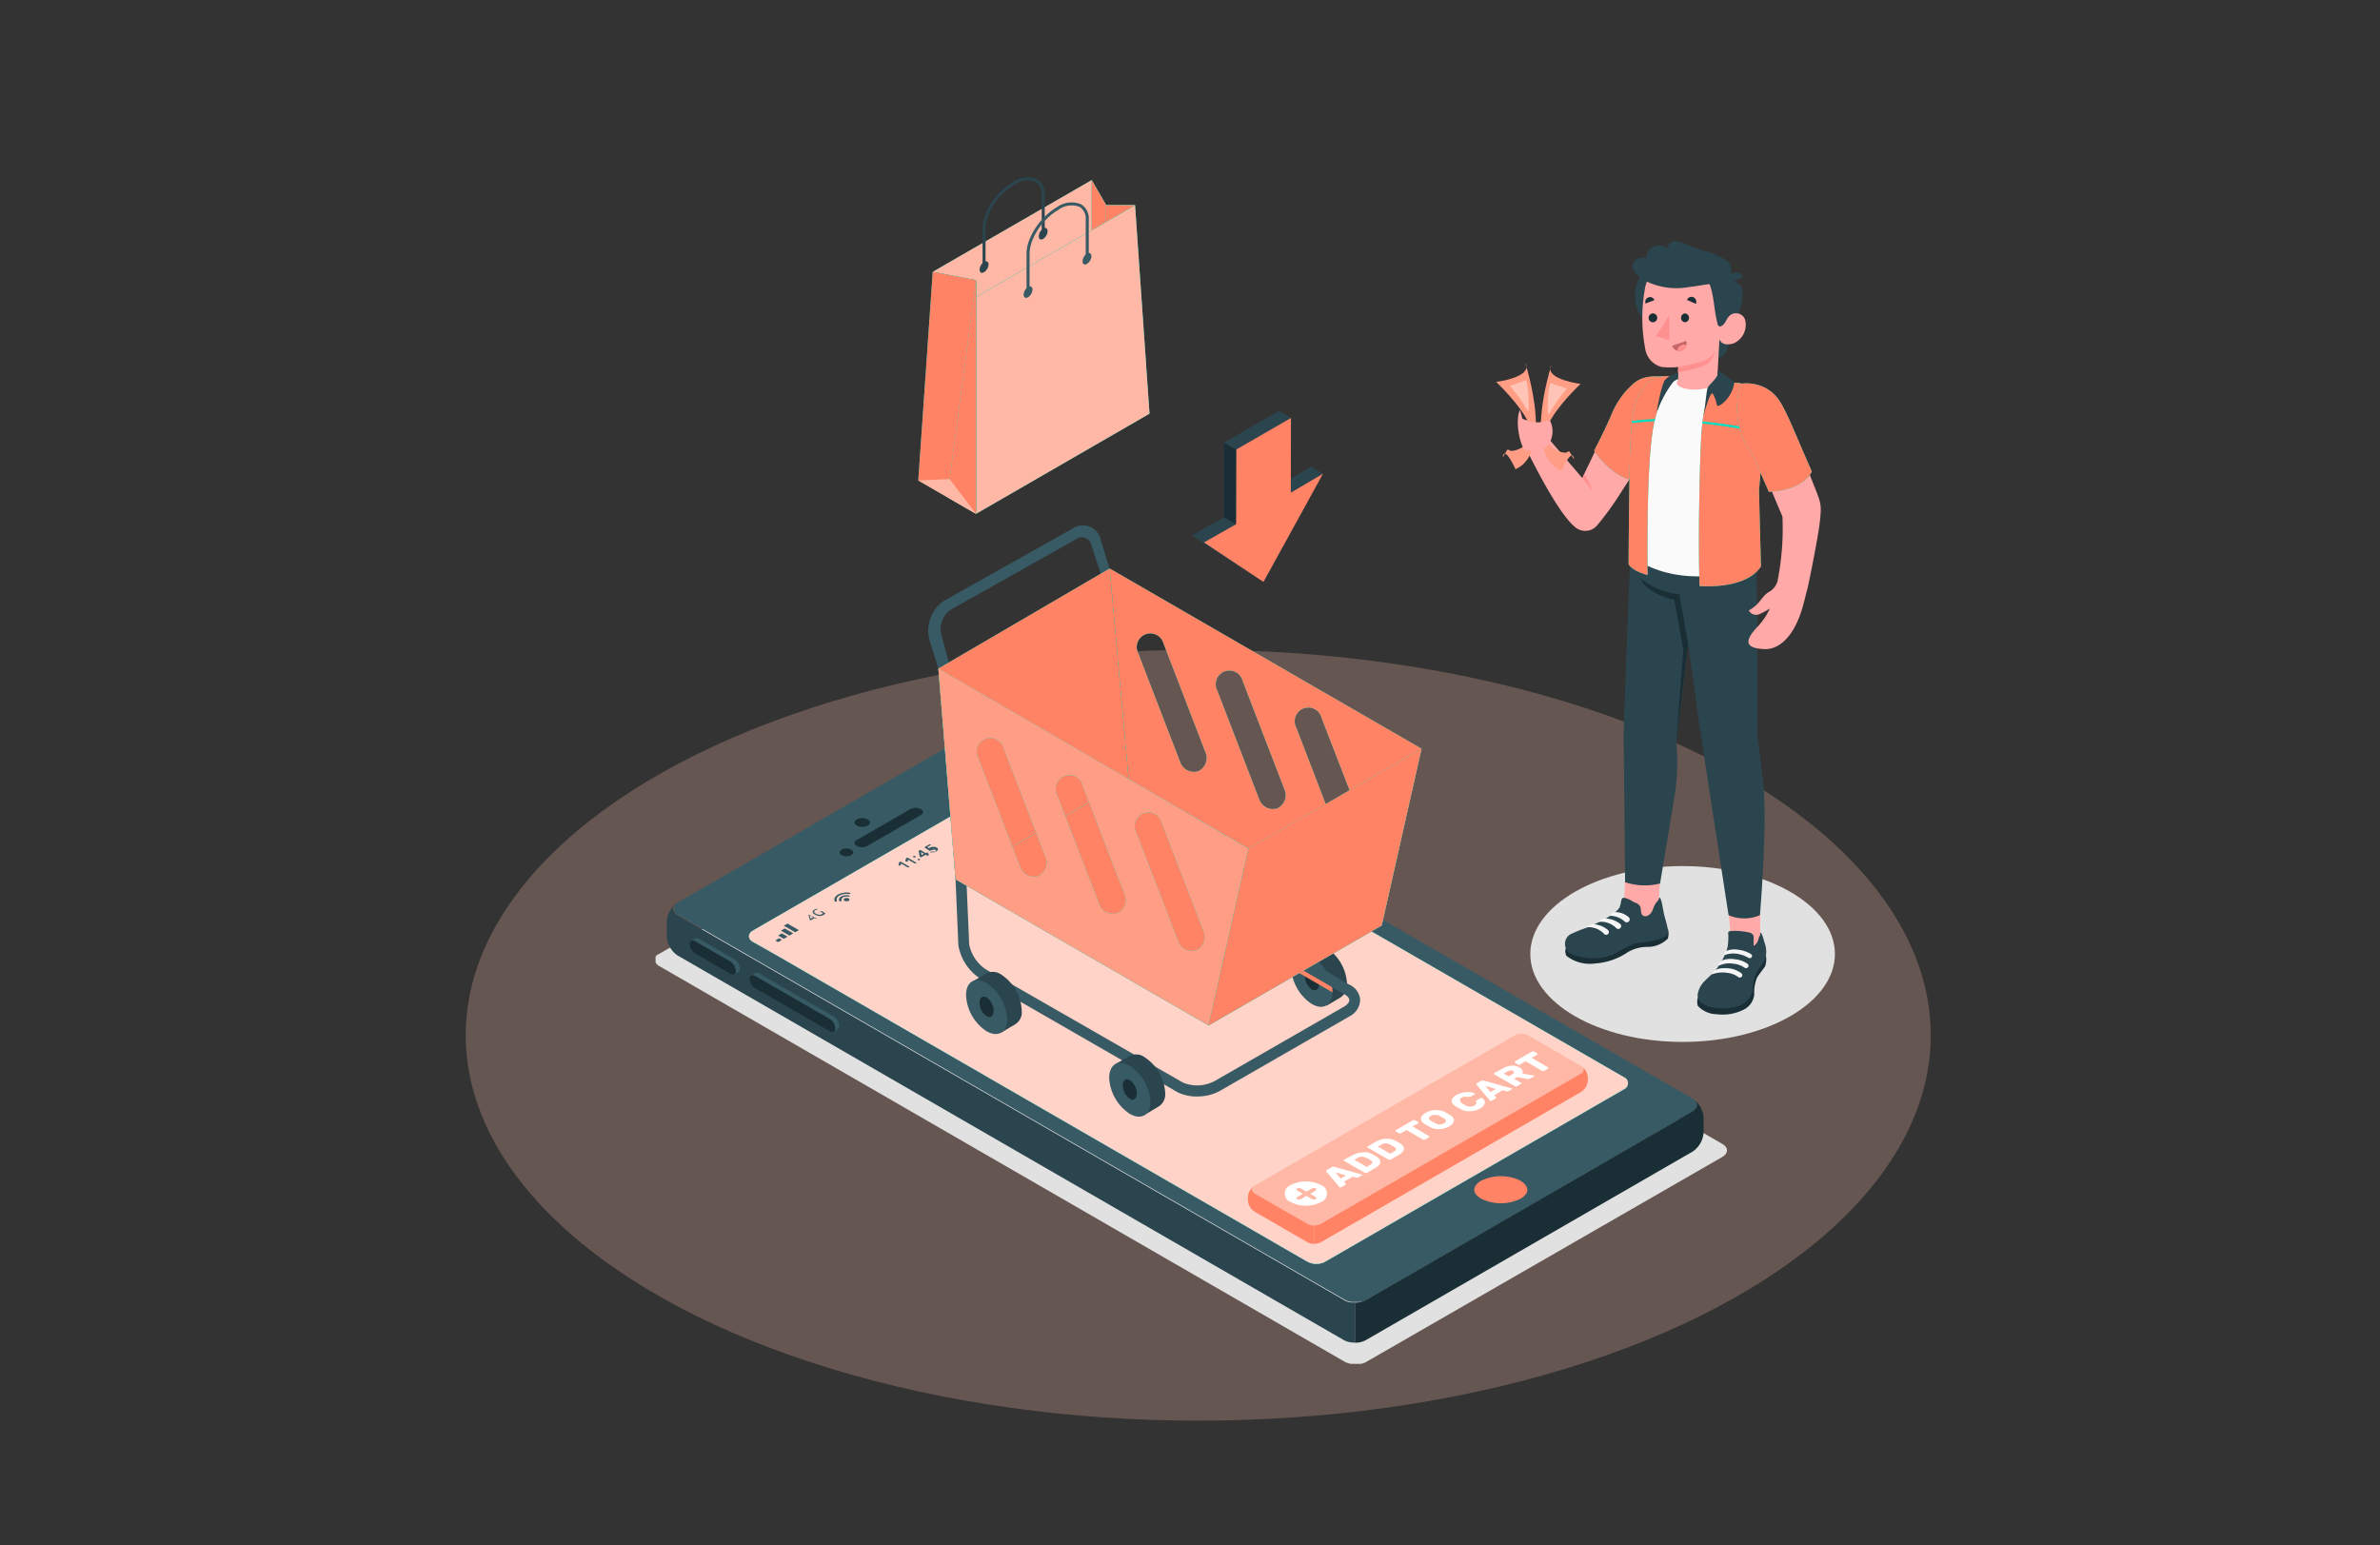 <svg id="Layer_1" data-name="Layer 1" xmlns="http://www.w3.org/2000/svg" viewBox="0 0 288 187"><rect x="0" y="0" width="288" height="187" fill="#333333" stroke="none"/><defs><style>.cls-1{fill:#ffc1b2;opacity:0.25;}.cls-2{fill:#e1e1e1;}.cls-3{fill:#375a64;}.cls-4{fill:#2b454e;}.cls-5{fill:#ff8364;}.cls-6{fill:#1a2e35;}.cls-7{fill:#00dfbf;}.cls-8{fill:#ffd3c8;}.cls-9{fill:#ffb8a6;}.cls-10,.cls-17{fill:#fff;}.cls-11{fill:#ff9d85;}.cls-12{fill:#ffaaa8;}.cls-13{fill:#ff9090;}.cls-14{fill:#f5f5f5;}.cls-15{fill:#fafafa;}.cls-16{fill:#c76668;}.cls-17{opacity:0.4;}</style></defs><title>1</title><ellipse id="Floor" class="cls-1" cx="145" cy="125.28" rx="88.64" ry="46.64"/><path id="Shadow" class="cls-2" d="M208.9,138.9l-.06-.1-.05-.06-.06-.07-.06-.06a2.49,2.49,0,0,0-.24-.17L125.56,90.6a3,3,0,0,0-2.68,0L79.77,115.43a.62.62,0,0,0-.16.1l-.06,0a1,1,0,0,0-.22.25.25.25,0,0,0,0,.07.42.42,0,0,0,0,.1.31.31,0,0,0,0,.08.68.68,0,0,0,0,.14s0,.06,0,.09l0,.11a.42.42,0,0,0,0,.1,1.19,1.19,0,0,0,.48.46l82.87,47.84a2.38,2.38,0,0,0,.79.27,4.93,4.93,0,0,0,.54,0,3.19,3.19,0,0,0,.54,0,.86.86,0,0,0,.17,0,2.56,2.56,0,0,0,.49-.16l.14-.08L208.43,140C208.93,139.69,209.09,139.27,208.9,138.9Z"/><ellipse id="Shadow-2" data-name="Shadow" class="cls-2" cx="203.61" cy="115.45" rx="18.43" ry="10.64"/><g id="Device"><g id="Mobile"><path class="cls-3" d="M205.3,133.42a.31.31,0,0,0-.05-.1l-.06-.06-.05-.07-.07-.06a1.13,1.13,0,0,0-.24-.17L124.22,86.41a3,3,0,0,0-2.67,0L82,109.23l-.16.1,0,0a1,1,0,0,0-.22.26s0,0,0,.06a.25.25,0,0,0,0,.11.19.19,0,0,0,0,.08.3.3,0,0,0,0,.13.28.28,0,0,0,0,.09.45.45,0,0,0,0,.11.42.42,0,0,0,0,.1,1.1,1.1,0,0,0,.47.46l80.62,46.55a2.38,2.38,0,0,0,.79.27,3.27,3.27,0,0,0,.54,0,3.19,3.19,0,0,0,.54,0l.17,0a2.58,2.58,0,0,0,.49-.17l.14-.07,39.52-22.82C205.34,134.2,205.5,133.79,205.3,133.42Zm-8.68-1.66-2.53,1.46-33.67,19.43-.27.14a2.35,2.35,0,0,1-1.73,0l-.28-.14L94.21,115.74,91.11,114a1.38,1.38,0,0,1-.29-.22c-.32-.35-.22-.8.29-1.1L127.3,91.74a2.32,2.32,0,0,1,1.4-.39,1.5,1.5,0,0,1,.35.09.76.76,0,0,1,.18.09l67.39,38.91A.76.76,0,0,1,196.62,131.76Z"/><path class="cls-4" d="M81.87,109.33a3,3,0,0,0-1.19,2.22v1.76A3,3,0,0,0,82,115.63l80.61,46.54a2.56,2.56,0,0,0,1,.3l.36,0h0v-4.86h0a3.27,3.27,0,0,1-.54,0,2.18,2.18,0,0,1-.79-.28L82,110.77C81.34,110.38,81.29,109.76,81.87,109.33Z"/><path class="cls-5" d="M184,142.89a5.4,5.4,0,0,0-4.77,0,1.91,1.91,0,0,0-.71.66c-.43.74.35,1.3.71,1.51a5.4,5.4,0,0,0,4.77,0,2,2,0,0,0,.72-.66C185.1,143.66,184.31,143.1,184,142.89Z"/><path class="cls-6" d="M105,99.91c.36-.2.36-.54,0-.75a1.44,1.44,0,0,0-1.31,0c-.36.21-.36.55,0,.75A1.44,1.44,0,0,0,105,99.91Z"/><path class="cls-6" d="M103,103.49c.32-.19.32-.49,0-.67a1.23,1.23,0,0,0-1.15,0c-.32.18-.32.48,0,.67A1.29,1.29,0,0,0,103,103.49Z"/><path class="cls-6" d="M104.93,102.38l6.49-3.74c.35-.21.37-.53,0-.73a1.38,1.38,0,0,0-1.25,0l-6.49,3.74c-.36.21-.37.53,0,.72A1.35,1.35,0,0,0,104.93,102.38Z"/><path class="cls-6" d="M205,133.07c.55.44.49,1-.18,1.43l-39.52,22.82a2.65,2.65,0,0,1-1.34.31v4.86a2.7,2.7,0,0,0,1.33-.32l39.53-22.81a3,3,0,0,0,1.33-2.32v-1.77A3,3,0,0,0,205,133.07Z"/><path class="cls-3" d="M100.87,123a1.46,1.46,0,0,1,.7,1.15.45.45,0,0,1-.19.4l-.49.28a.5.5,0,0,1-.5-.06l-9-5.18a1.48,1.48,0,0,1-.7-1.15.42.42,0,0,1,.18-.39l.5-.3a.52.52,0,0,1,.5.06Z"/><path class="cls-6" d="M100.39,123.3l-9-5.19c-.39-.22-.7-.06-.7.35a1.48,1.48,0,0,0,.7,1.15l9,5.18c.38.23.69.07.69-.34A1.48,1.48,0,0,0,100.39,123.3Z"/><path class="cls-3" d="M88.84,116.07a1.48,1.48,0,0,1,.7,1.15.43.43,0,0,1-.19.4l-.49.29a.52.52,0,0,1-.5-.06l-4.23-2.45a1.45,1.45,0,0,1-.69-1.14.45.45,0,0,1,.17-.4l.5-.29a.5.5,0,0,1,.5.06Z"/><path class="cls-6" d="M88.36,116.35l-4.23-2.44c-.39-.22-.69-.07-.69.35a1.45,1.45,0,0,0,.69,1.14l4.23,2.45c.38.22.69.06.69-.35A1.49,1.49,0,0,0,88.36,116.35Z"/></g><g id="Window"><path class="cls-7" d="M196.62,131.74l-2.53,1.46-33.67,19.43-.27.14a2.35,2.35,0,0,1-1.73,0l-.28-.14L94.21,115.72l-3.1-1.78a1.4,1.4,0,0,1-.29-.23c-.32-.35-.22-.8.29-1.1L127.3,91.72a2.32,2.32,0,0,1,1.4-.39,1.33,1.33,0,0,1,.53.18l67.39,38.91A.76.76,0,0,1,196.62,131.74Z"/><path class="cls-8" d="M196.62,131.74l-2.53,1.46-33.67,19.43-.27.14a2.35,2.35,0,0,1-1.73,0l-.28-.14L94.21,115.72l-3.1-1.78a1.4,1.4,0,0,1-.29-.23c-.32-.35-.22-.8.29-1.1L127.3,91.72a2.32,2.32,0,0,1,1.4-.39,1.33,1.33,0,0,1,.53.18l67.39,38.91A.76.76,0,0,1,196.62,131.74Z"/><path class="cls-3" d="M98.75,111.2l0,0-.17-.1-.43.25a.11.11,0,0,1-.08,0l-.06,0,0,0s0,0,0,0l-.18-.63v0s0,0,0,0l.06,0h.05a.07.07,0,0,1,.06,0l.62.35.09,0s0,0,0,0h.06l0,0s0,0,0,0,0,0,0,0l-.09,0,.18.1s0,0,0,0,0,0,0,0l-.07,0ZM98.4,111l-.44-.26.13.44Z"/><path class="cls-3" d="M99.16,110.85a1.26,1.26,0,0,1-.54-.17c-.18-.1-.27-.2-.28-.31s.06-.2.21-.29l.19-.08a.71.71,0,0,1,.2,0h0a0,0,0,0,1,0,0l0,.06v0h0a.71.71,0,0,0-.28.09c-.1.06-.15.12-.14.2s.08.14.22.22a.94.94,0,0,0,.39.13.54.54,0,0,0,.33-.08l.1-.06a.23.23,0,0,0,0-.07l-.28-.17-.18.11h0l-.06,0,0,0s0,0,0,0l0,0,.28-.16.06,0,.07,0,.41.24,0,0v0c0,.08-.1.16-.25.24A1,1,0,0,1,99.16,110.85Z"/><path class="cls-3" d="M102.7,108.73c.13.07.13.2,0,.28a.55.55,0,0,1-.5,0c-.14-.08-.14-.21,0-.28A.55.55,0,0,1,102.7,108.73Z"/><path class="cls-3" d="M101.79,108.49c-.25.15-.32.35-.23.53a.16.16,0,0,0,.15.06h0c.09,0,.14,0,.12-.1s0-.28.16-.38a1,1,0,0,1,.65-.09c.08,0,.16,0,.17-.07h0s0-.07-.09-.08A1.45,1.45,0,0,0,101.79,108.49Z"/><path class="cls-3" d="M101.4,108.26c-.38.22-.51.52-.4.79,0,0,.08.07.15.07h0c.08,0,.13-.05.12-.1-.09-.22,0-.47.32-.65a1.89,1.89,0,0,1,1.12-.18c.08,0,.16,0,.17-.07h0s0-.08-.11-.09A2.31,2.31,0,0,0,101.4,108.26Z"/><path class="cls-3" d="M108.72,104.72h0l0,0,.08-.37v0l0,0,.13-.07H109l1.07.61a0,0,0,0,1,0,0s0,0,0,0l-.14.08h-.09l-.81-.47-.05.24a0,0,0,0,1,0,0h-.22Z"/><path class="cls-3" d="M109.55,104.24h0l0,0,.08-.37a0,0,0,0,1,0,0l0,0,.13-.07h.09l1.06.61,0,0s0,0,0,0l-.14.08h-.08l-.82-.47,0,.24a0,0,0,0,1,0,0h-.22Z"/><path class="cls-3" d="M110.59,103.58h.09l.16.1s0,0,0,0l0,0-.15.09h-.09l-.16-.1,0,0s0,0,0,0Zm.58.34,0,0,.05,0,.16.09s0,0,0,0,0,0,0,0l-.15.09h-.09l-.16-.1s0,0,0,0,0,0,0,0Z"/><path class="cls-3" d="M112.3,103.55h-.09l-.2-.11-.51.29h-.09l-.12-.07,0,0s0,0,0,0l-.12-.65a.06.06,0,0,1,0-.07l.13-.07h.09l.65.38.15-.08h.08l.12.07a0,0,0,0,1,0,0l0,0-.14.08.2.12a0,0,0,0,1,0,0l0,0Zm-.5-.23-.35-.2.07.36Z"/><path class="cls-3" d="M111.85,102.53l0,0s0,0,0,0l.62-.35h.09l.11.06s0,0,0,0,0,0,0,0l-.46.27.19.13.07-.06.07,0a.66.66,0,0,1,.19-.09.76.76,0,0,1,.21,0,.74.74,0,0,1,.21,0,.7.7,0,0,1,.2.08.35.35,0,0,1,.14.12.19.19,0,0,1,0,.12.19.19,0,0,1-.07.12.58.58,0,0,1-.15.11.72.72,0,0,1-.22.1l-.2,0a.58.58,0,0,1-.19,0l-.15,0s0,0,0,0,0,0,0,0l.13-.08h.09l.09,0H113l.08,0,.08,0a.21.21,0,0,0,.1-.12.12.12,0,0,0-.08-.11.27.27,0,0,0-.18,0,.5.5,0,0,0-.21.05l-.07,0,0,0s0,0,0,0l0,0-.15.08h-.09Z"/><polygon class="cls-3" points="94.16 114.01 93.82 113.81 94.28 113.54 94.62 113.74 94.16 114.01"/><polygon class="cls-3" points="94.84 113.61 94.16 113.22 94.62 112.95 95.3 113.35 94.84 113.61"/><polygon class="cls-3" points="95.53 113.22 94.5 112.62 94.96 112.36 95.99 112.95 95.53 113.22"/><polygon class="cls-3" points="96.22 112.82 94.85 112.03 95.3 111.77 96.67 112.56 96.22 112.82"/><path class="cls-3" d="M127.17,93.66a.53.53,0,0,0-.27,0l-1.71,1c-.11.06-.08.18.07.26l.62.36a.7.7,0,0,0,.3.09h.14a.4.4,0,0,0,.13,0l1.71-1c.11-.07.08-.18-.07-.27l-.62-.36A.7.7,0,0,0,127.17,93.66Zm-1,1.68a.35.35,0,0,1-.13,0l-.62-.35c-.11-.07-.14-.16,0-.21l1.7-1,.07,0h0a.28.28,0,0,1,.12,0l.63.36c.11.06.13.15,0,.2l-1.71,1A.2.2,0,0,1,126.17,95.34Z"/><path class="cls-3" d="M125.8,94.61l.73.42-.26.16a.18.18,0,0,1-.1,0l-.54-.32c-.08,0-.1-.12,0-.15Z"/><polygon class="cls-3" points="125.92 94.54 126.24 94.35 126.98 94.78 126.66 94.96 125.92 94.54"/><polygon class="cls-3" points="126.37 94.28 126.69 94.1 127.43 94.52 127.11 94.71 126.37 94.28"/><path class="cls-3" d="M127.18,93.87l.53.31c.1,0,.08.13,0,.21l-.11.06-.74-.42.26-.15A.14.14,0,0,1,127.18,93.87Z"/><path class="cls-3" d="M127.54,93.72s.19,0,.31.08l.12.07c.13.07.2.16.15.18l-.08.06-.59-.34Z"/><polygon class="cls-3" points="122.82 96.54 124.14 95.39 124.84 96.38 123.93 96.13 122.82 96.54"/></g><g id="Button"><path class="cls-9" d="M151,144.9v.32a1.78,1.78,0,0,0,.82,1.41l6.38,3.69a1.8,1.8,0,0,0,1.63,0l31.47-18.18a1.82,1.82,0,0,0,.82-1.42v-.32a1.8,1.8,0,0,0-.82-1.41l-6.38-3.69a1.8,1.8,0,0,0-1.63,0l-31.47,18.18A1.8,1.8,0,0,0,151,144.9Z"/><path class="cls-5" d="M191.42,129.06c.34.26.3.63-.11.87l-31.47,18.18a1.8,1.8,0,0,1-.81.2v2.2a1.68,1.68,0,0,0,.82-.19l31.47-18.18a1.82,1.82,0,0,0,.82-1.42v-.32A1.85,1.85,0,0,0,191.42,129.06Z"/><path class="cls-5" d="M151.7,143.57a1.82,1.82,0,0,0-.69,1.32v.33a1.8,1.8,0,0,0,.82,1.41l6.38,3.69a1.67,1.67,0,0,0,.81.19v-2.2a1.77,1.77,0,0,1-.82-.2l-6.39-3.68C151.42,144.19,151.38,143.83,151.7,143.57Z"/><path class="cls-10" d="M161.15,141.25a.33.33,0,0,1,.16-.05l.15,0,3.35.94.07,0a.05.05,0,0,1,0,.05s0,0,0,0l-.5.28a.3.3,0,0,1-.14.05h-.11l-.44-.13-1.05.61.22.25a.07.07,0,0,1,0,.06s0,.06-.08.09l-.49.28a.21.21,0,0,1-.18,0l0,0-1.63-1.93a.14.14,0,0,1,0-.09s0-.06.08-.09Zm1.09,1.37.64-.37-1.27-.37Z"/><path class="cls-10" d="M163.68,139.79a2.72,2.72,0,0,1,.58-.24,2.15,2.15,0,0,1,.61-.09,2.47,2.47,0,0,1,.61,0,2,2,0,0,1,.55.2l.15.08.13.08.14.07.14.09a1.05,1.05,0,0,1,.34.32.54.54,0,0,1,.1.34.59.59,0,0,1-.16.35,1.29,1.29,0,0,1-.41.33l-1.06.62a.22.22,0,0,1-.22,0l-2.55-1.47a.07.07,0,0,1,0-.06.08.08,0,0,1,0-.07Zm1.6.33a1,1,0,0,0-1,0l-.4.23,1.5.87.42-.25c.33-.19.35-.38.06-.56l-.15-.09-.14-.08-.14-.09Z"/><path class="cls-10" d="M166.53,138.14a3,3,0,0,1,.58-.24,2.65,2.65,0,0,1,.62-.09,2.39,2.39,0,0,1,.6.05,2,2,0,0,1,.55.2l.16.08.13.08.13.07.14.09a1.23,1.23,0,0,1,.35.32.55.55,0,0,1,.09.34.64.64,0,0,1-.15.35,1.45,1.45,0,0,1-.41.34l-1.07.61a.18.18,0,0,1-.11,0,.17.17,0,0,1-.1,0l-2.55-1.47s-.05,0-.05-.06a.06.06,0,0,1,.05-.06Zm1.61.33a1,1,0,0,0-1,.05l-.4.23,1.5.87.42-.25c.34-.19.36-.38.07-.56l-.15-.09-.15-.08-.14-.08Z"/><path class="cls-10" d="M171,135.56a.17.17,0,0,1,.1,0,.18.18,0,0,1,.11,0l.42.24a.07.07,0,0,1,0,.06.05.05,0,0,1,0,.06l-.7.4,2,1.17a.08.08,0,0,1,0,.07.07.07,0,0,1,0,.06l-.52.3-.1,0-.11,0-2-1.17-.69.4-.11,0-.1,0-.42-.24s0,0,0-.07,0,0,0-.06Z"/><path class="cls-10" d="M172.36,136a1.16,1.16,0,0,1-.32-.3.61.61,0,0,1-.1-.34.7.7,0,0,1,.15-.35,1.57,1.57,0,0,1,.43-.34,2.55,2.55,0,0,1,.6-.25,3.33,3.33,0,0,1,.61-.09,2.72,2.72,0,0,1,.58.06,2.13,2.13,0,0,1,.52.18l.36.2.34.21a1,1,0,0,1,.32.3.51.51,0,0,1,.1.33.64.64,0,0,1-.15.35,1.59,1.59,0,0,1-.43.35,3.06,3.06,0,0,1-.6.25,2.62,2.62,0,0,1-.61.08,2.24,2.24,0,0,1-.58-.05,2.66,2.66,0,0,1-.52-.19l-.35-.19Zm2.42-.61-.15-.1-.17-.1-.18-.1-.16-.08a.7.7,0,0,0-.23-.08,1,1,0,0,0-.24,0l-.25,0a.82.82,0,0,0-.24.1.47.47,0,0,0-.18.15.2.2,0,0,0-.06.14.27.27,0,0,0,.05.14.92.92,0,0,0,.14.13l.14.09.18.1.18.1.17.09a1,1,0,0,0,.46.11,1,1,0,0,0,.5-.14c.16-.09.24-.19.23-.28A.37.37,0,0,0,174.78,135.36Z"/><path class="cls-10" d="M176.78,133.44l.14.08.18.11.19.11.15.08.21.08.24,0a.72.72,0,0,0,.25,0,1.12,1.12,0,0,0,.26-.11.63.63,0,0,0,.19-.15.19.19,0,0,0,.06-.12.14.14,0,0,0,0-.11l-.06-.09s0-.05,0-.07a.1.1,0,0,1,.06-.07l.52-.3.09,0,.08,0a.68.68,0,0,1,.28.28.45.45,0,0,1,.05.32.74.74,0,0,1-.18.35,1.58,1.58,0,0,1-.41.32,2.55,2.55,0,0,1-.59.25,2.62,2.62,0,0,1-.61.08,2.32,2.32,0,0,1-.59-.05,2.82,2.82,0,0,1-.51-.19l-.35-.19-.35-.21a1.31,1.31,0,0,1-.32-.29.63.63,0,0,1-.1-.34.7.7,0,0,1,.15-.36,1.57,1.57,0,0,1,.43-.34,2.13,2.13,0,0,1,.56-.23,2.53,2.53,0,0,1,.6-.11,2.6,2.6,0,0,1,.56,0,1.29,1.29,0,0,1,.48.16.05.05,0,0,1,0,.1l-.51.3a.24.24,0,0,1-.12,0l-.13,0-.15,0a.59.59,0,0,0-.19,0,1,1,0,0,0-.22,0,.77.77,0,0,0-.25.11.63.63,0,0,0-.19.15.27.27,0,0,0,0,.14.42.42,0,0,0,.06.14Z"/><path class="cls-10" d="M179.28,130.78a.32.32,0,0,1,.16,0h.15l3.35.94.07,0a.05.05,0,0,1,0,.05s0,0,0,0l-.49.29a.34.34,0,0,1-.15,0h-.11l-.44-.13-1,.61.22.25a.07.07,0,0,1,0,.06s0,.06-.07.09l-.5.29-.09,0-.09,0,0-.05-1.63-1.93,0-.08s0-.07.08-.1Zm1.09,1.37.64-.37-1.27-.36Z"/><path class="cls-10" d="M181.83,129.31a3.41,3.41,0,0,1,.52-.24,2.55,2.55,0,0,1,.52-.11,1.72,1.72,0,0,1,1,.23.79.79,0,0,1,.37.35.38.38,0,0,1-.05.37l1.43.26.06,0s0,0,0,.05a.05.05,0,0,1,0,0l-.54.31a.3.3,0,0,1-.15.05h-.12l-1.29-.24-.36.21.84.49s.05,0,.05.06a.06.06,0,0,1-.05.06l-.51.3a.22.22,0,0,1-.22,0l-2.55-1.47a.07.07,0,0,1,0-.06.05.05,0,0,1,0-.06Zm.75.95L183,130a.45.45,0,0,0,.21-.2c0-.06,0-.13-.12-.19a.51.51,0,0,0-.34-.07,1.16,1.16,0,0,0-.34.12l-.44.26Z"/><path class="cls-10" d="M185.41,127.24l.1,0,.11,0,.42.25a.05.05,0,0,1,0,.06.07.07,0,0,1,0,.06l-.7.4,2,1.17a.07.07,0,0,1,0,.06.05.05,0,0,1,0,.06l-.52.3a.17.17,0,0,1-.1,0,.18.18,0,0,1-.11,0l-2-1.17-.69.4a.22.22,0,0,1-.22,0l-.41-.24a.06.06,0,0,1,0-.06s0,0,0-.06Z"/><path class="cls-10" d="M156.21,143.4a1.1,1.1,0,0,0,0,2.08,4,4,0,0,0,3.62,0,1.1,1.1,0,0,0,0-2.08A4,4,0,0,0,156.21,143.4Zm3,.68-.67.39.67.39a.13.13,0,0,1,0,.25.49.49,0,0,1-.44,0l-.67-.39-.67.39a.51.51,0,0,1-.45,0,.13.13,0,0,1,0-.25l.67-.39-.67-.39a.14.14,0,0,1,0-.26.51.51,0,0,1,.45,0l.67.39.67-.39a.49.49,0,0,1,.44,0A.14.14,0,0,1,159.18,144.08Z"/></g></g><g id="Cart"><path class="cls-4" d="M163,119.06a5.53,5.53,0,0,0-2.48-4.35,1.68,1.68,0,0,0-1.83-.14h0l-1.7,1,3.55,6.13,1.68-1h0A1.75,1.75,0,0,0,163,119.06Z"/><path class="cls-3" d="M158.77,115.71a5.5,5.5,0,0,1,2.47,4.35c0,1.6-1.13,2.24-2.51,1.43a5.54,5.54,0,0,1-2.48-4.35C156.26,115.54,157.39,114.9,158.77,115.71Z"/><path class="cls-6" d="M157.91,118.1c0-.62.38-.9.85-.63a2.05,2.05,0,0,1,.84,1.62c0,.63-.39.91-.86.64A2,2,0,0,1,157.91,118.1Z"/><path class="cls-5" d="M161.24,120.06a4.5,4.5,0,0,0-.34-1.68l-4.3-2.49a2.16,2.16,0,0,0-.35,1.25s0,0,0,.06l5,2.89Z"/><path class="cls-3" d="M145.19,132.68a5.33,5.33,0,0,1-2.65-.48l-23.46-13.51a5.94,5.94,0,0,1-3.11-4.32l-.72-16.72,1.31-.07.72,16.71a4.68,4.68,0,0,0,2.38,3.23L143.13,131a4.49,4.49,0,0,0,3.93-.22l15.65-9c.37-.24.59-.54.57-.78s-.24-.5-.64-.7l-25.12-14.58a6,6,0,0,1-3.1-4.33l-.35-9.26,1.31-.08.35,9.27a4.71,4.71,0,0,0,2.38,3.23l25.12,14.58a2.21,2.21,0,0,1,1.36,1.79,2.27,2.27,0,0,1-1.16,2l-15.65,9A5.44,5.44,0,0,1,145.19,132.68Z"/><path class="cls-4" d="M141,132.3a5.53,5.53,0,0,0-2.48-4.35,1.68,1.68,0,0,0-1.83-.14h0l-1.7.95,3.56,6.13,1.68-1h0A1.73,1.73,0,0,0,141,132.3Z"/><path class="cls-3" d="M136.73,129a5.51,5.51,0,0,1,2.48,4.35c0,1.6-1.14,2.24-2.52,1.43a5.56,5.56,0,0,1-2.47-4.35C134.23,128.78,135.35,128.14,136.73,129Z"/><path class="cls-6" d="M135.87,131.34c0-.62.38-.9.85-.63a2,2,0,0,1,.84,1.62c0,.63-.39.91-.85.64A2,2,0,0,1,135.87,131.34Z"/><path class="cls-4" d="M123.64,122.31a5.51,5.51,0,0,0-2.47-4.36,1.72,1.72,0,0,0-1.83-.14h0l-1.7,1,3.55,6.13,1.68-1h0A1.72,1.72,0,0,0,123.64,122.31Z"/><path class="cls-3" d="M119.41,119a5.54,5.54,0,0,1,2.47,4.36c0,1.59-1.14,2.23-2.52,1.42a5.52,5.52,0,0,1-2.46-4.36C116.91,118.78,118,118.14,119.41,119Z"/><path class="cls-6" d="M118.54,121.34c0-.62.39-.9.86-.63a2,2,0,0,1,.83,1.63c0,.62-.39.91-.85.63A2,2,0,0,1,118.54,121.34Z"/><path class="cls-3" d="M112.46,77.4a4.38,4.38,0,0,1,1.68-4.64L129.73,64a2.21,2.21,0,0,1,3.47,1.34l1.08,3.51-1.07.62-1.16-3.55a1.17,1.17,0,0,0-1.86-.65L115,73.81a2.85,2.85,0,0,0-1.09,3l.91,3.37-1.27.74Z"/><polygon class="cls-7" points="136.58 94.31 115.63 106.41 146.25 124.09 167.2 111.99 136.58 94.31"/><polygon class="cls-5" points="136.58 94.31 115.63 106.41 146.25 124.09 167.2 111.99 136.58 94.31"/><polygon class="cls-7" points="113.55 80.91 134.28 68.8 136.58 94.31 115.63 106.41 113.55 80.91"/><polygon class="cls-5" points="113.55 80.91 134.28 68.8 136.58 94.31 115.63 106.41 113.55 80.91"/><path class="cls-7" d="M134.28,68.8l2.3,25.51L167.2,112,172,90.59ZM145,93.33a1.77,1.77,0,0,1-2.2-1.14l-5.06-13.13a1.65,1.65,0,1,1,3.06-1.18L145.85,91A1.76,1.76,0,0,1,145,93.33Zm9.56,4.5a1.77,1.77,0,0,1-2.2-1.14l-5.06-13.13a1.65,1.65,0,1,1,3.06-1.18l5.06,13.13A1.76,1.76,0,0,1,154.55,97.83Zm9.56,4.49a1.75,1.75,0,0,1-2.2-1.13l-5.06-13.14a1.65,1.65,0,1,1,3.06-1.17L165,100A1.75,1.75,0,0,1,164.11,102.32Z"/><path class="cls-5" d="M134.28,68.8l2.3,25.51L167.2,112,172,90.59ZM145,93.33a1.77,1.77,0,0,1-2.2-1.14l-5.06-13.13a1.65,1.65,0,1,1,3.06-1.18L145.85,91A1.76,1.76,0,0,1,145,93.33Zm9.56,4.5a1.77,1.77,0,0,1-2.2-1.14l-5.06-13.13a1.65,1.65,0,1,1,3.06-1.18l5.06,13.13A1.76,1.76,0,0,1,154.55,97.83Zm9.56,4.49a1.75,1.75,0,0,1-2.2-1.13l-5.06-13.14a1.65,1.65,0,1,1,3.06-1.17L165,100A1.75,1.75,0,0,1,164.11,102.32Z"/><path class="cls-7" d="M113.55,80.91l2.08,25.5,30.62,17.68,4.83-21.4ZM125.63,106a1.74,1.74,0,0,1-2.19-1.14l-5.06-13.13a1.65,1.65,0,1,1,3.06-1.18l5.06,13.13A1.76,1.76,0,0,1,125.63,106Zm9.56,4.5a1.76,1.76,0,0,1-2.19-1.14l-5.06-13.13A1.65,1.65,0,1,1,131,95.06l5.06,13.13A1.76,1.76,0,0,1,135.19,110.51Zm9.56,4.5a1.76,1.76,0,0,1-2.19-1.14l-5.06-13.13a1.65,1.65,0,1,1,3.06-1.18l5.06,13.13A1.76,1.76,0,0,1,144.75,115Z"/><path class="cls-11" d="M113.55,80.91l2.08,25.5,30.62,17.68,4.83-21.4ZM125.63,106a1.74,1.74,0,0,1-2.19-1.14l-5.06-13.13a1.65,1.65,0,1,1,3.06-1.18l5.06,13.13A1.76,1.76,0,0,1,125.63,106Zm9.56,4.5a1.76,1.76,0,0,1-2.19-1.14l-5.06-13.13A1.65,1.65,0,1,1,131,95.06l5.06,13.13A1.76,1.76,0,0,1,135.19,110.51Zm9.56,4.5a1.76,1.76,0,0,1-2.19-1.14l-5.06-13.13a1.65,1.65,0,1,1,3.06-1.18l5.06,13.13A1.76,1.76,0,0,1,144.75,115Z"/><polygon class="cls-7" points="151.08 102.69 172.03 90.59 167.2 111.99 146.25 124.09 151.08 102.69"/><polygon class="cls-5" points="151.08 102.69 172.03 90.59 167.2 111.99 146.25 124.09 151.08 102.69"/></g><g id="Arrow"><polygon class="cls-4" points="158.63 56.49 156.21 57.91 156.22 50.58 154.75 49.73 148.11 53.57 148.1 62.6 144.23 64.8 152.89 70.42 160.09 57.33 158.63 56.49"/><polygon class="cls-5" points="149.58 54.41 149.56 63.45 145.69 65.64 152.89 70.42 160.09 57.33 156.2 59.62 156.22 50.58 149.58 54.41"/><polygon class="cls-6" points="148.11 53.57 149.58 54.41 149.56 63.45 148.1 62.6 148.11 53.57"/></g><g id="Bag"><polygon class="cls-7" points="118.11 62.18 139.1 50.06 137.35 24.83 118.11 35.93 118.11 62.18"/><polygon class="cls-9" points="118.11 62.18 139.1 50.06 137.35 24.83 118.11 35.93 118.11 62.18"/><polygon class="cls-7" points="118.11 35.93 118.11 33.91 112.87 32.9 132.1 21.8 133.85 24.83 137.35 24.83 118.11 35.93"/><polygon class="cls-9" points="118.11 35.93 118.11 33.91 112.87 32.9 132.1 21.8 133.85 24.83 137.35 24.83 118.11 35.93"/><polygon class="cls-7" points="132.1 21.8 132.1 27.86 133.85 26.84 133.85 24.83 132.1 21.8"/><polygon class="cls-5" points="132.1 21.8 132.1 27.86 133.85 26.84 133.85 24.83 132.1 21.8"/><polygon class="cls-7" points="137.35 24.83 133.85 24.83 133.85 26.84 137.35 24.83"/><polygon class="cls-5" points="137.35 24.83 133.85 24.83 133.85 26.84 137.35 24.83"/><polygon class="cls-7" points="112.87 32.9 111.12 58.14 118.11 62.18 118.11 35.93 118.11 33.91 112.87 32.9"/><polygon class="cls-5" points="112.87 32.9 111.12 58.14 118.11 62.18 118.11 35.93 118.11 33.91 112.87 32.9"/><polygon class="cls-7" points="118.11 33.91 114.62 60.16 118.11 62.18 118.11 33.91"/><polygon class="cls-5" points="118.11 33.91 114.62 60.16 118.11 62.18 118.11 33.91"/><polygon class="cls-9" points="118.11 62.18 114.91 57.97 111.12 58.14 118.11 62.18"/><path class="cls-4" d="M118.54,32.63c0,.35.24.49.54.31a1.19,1.19,0,0,0,.54-.93.33.33,0,0,0-.54-.31A1.18,1.18,0,0,0,118.54,32.63Z"/><path class="cls-4" d="M125.7,28.6c0,.34.24.48.54.31a1.22,1.22,0,0,0,.53-.94c0-.34-.24-.48-.53-.31A1.19,1.19,0,0,0,125.7,28.6Z"/><path class="cls-4" d="M119.08,32.24a.18.18,0,0,1-.18-.18V27.65c0-1.92,1.64-4.43,3.67-5.6a3,3,0,0,1,2.93-.35,2,2,0,0,1,.92,1.87V28a.18.18,0,1,1-.36,0V23.57a1.68,1.68,0,0,0-.74-1.56,2.67,2.67,0,0,0-2.57.35c-1.93,1.11-3.49,3.49-3.49,5.29v4.41A.18.18,0,0,1,119.08,32.24Z"/><path class="cls-3" d="M123.87,35.66c0,.35.24.48.54.31a1.2,1.2,0,0,0,.53-.93c0-.34-.24-.48-.53-.31A1.18,1.18,0,0,0,123.87,35.66Z"/><path class="cls-3" d="M131,31.62c0,.35.24.49.53.31a1.17,1.17,0,0,0,.54-.93c0-.34-.24-.48-.54-.31A1.2,1.2,0,0,0,131,31.62Z"/><path class="cls-3" d="M124.41,35.27a.19.19,0,0,1-.19-.18V30.68c0-1.92,1.65-4.43,3.67-5.6a3,3,0,0,1,2.94-.35,2,2,0,0,1,.92,1.87v4.45a.19.19,0,0,1-.19.18.18.18,0,0,1-.18-.18V26.6a1.68,1.68,0,0,0-.73-1.56,2.67,2.67,0,0,0-2.57.35c-1.93,1.11-3.49,3.49-3.49,5.29v4.41A.18.18,0,0,1,124.41,35.27Z"/></g><g id="Character"><path class="cls-12" d="M195.42,49.53c-1.08,2.33-2.93,6.18-3.95,8.32l-4-4.68h-3.34s4,8.57,6.41,10.56a1.88,1.88,0,0,0,2.74-.17,34.9,34.9,0,0,0,2.7-3.7c1.89-2.93,2.74-4.2,2.74-4.2l2.39-10C199.05,45.44,196.92,46.29,195.42,49.53Z"/><path class="cls-7" d="M201.53,45.59c-1.28-.05-2.67-.21-3.88.85A9.86,9.86,0,0,0,195,50.18c-.82,1.93-2.1,4.38-2.1,4.38a10.51,10.51,0,0,0,2.39,2.49,6,6,0,0,0,2.86,1.21Z"/><path class="cls-5" d="M201.53,45.59c-1.28-.05-2.67-.21-3.88.85A9.86,9.86,0,0,0,195,50.18c-.82,1.93-2.1,4.38-2.1,4.38a10.51,10.51,0,0,0,2.39,2.49,6,6,0,0,0,2.86,1.21Z"/><path class="cls-13" d="M191.47,57.85a14.11,14.11,0,0,1,1.22,1.67,5.84,5.84,0,0,0-1-2.12Z"/><path class="cls-11" d="M191.26,46.46s-4.26-.54-3.6-2.16S183.82,54.74,188.92,57c0,0,1.38-3.06,1.56-1.38-.9-1.62-.42-.78-1.2-.84s-2.94-1-2-3.24S191.26,46.46,191.26,46.46Z"/><path class="cls-11" d="M181.05,46.22s4.26-.54,3.6-2.16,3.84,10.44-1.26,12.72c0,0-1.38-3.06-1.56-1.38.9-1.62.42-.78,1.2-.84s2.94-1,2-3.24S181.05,46.22,181.05,46.22Z"/><path class="cls-12" d="M184.4,54.39c-.89-1.83-.87-4.12-.46-4.78l.28,1.06a6,6,0,0,0,2,.45c.66-.09,1.2-.37,1.38-.14a2.85,2.85,0,0,1-.6,3.26A3.84,3.84,0,0,1,184.4,54.39Z"/><g id="Botom"><path class="cls-12" d="M213,114.43a4,4,0,0,1-3.5,0l-.51-6.67,4,.53Z"/><path class="cls-12" d="M200.67,110.45c-.87,1.87-2.44,1.35-4.21.15l.31-6.7H201Z"/><path class="cls-6" d="M205.46,120.74a1.54,1.54,0,0,0,0,1,3.22,3.22,0,0,0,2.29,1,5.69,5.69,0,0,0,3.3-.58,2.31,2.31,0,0,0,1.23-1.8,4.7,4.7,0,0,1,.35-2.07c.33-.54.86-1.14,1-1.43a3,3,0,0,0,0-1.54Z"/><path class="cls-4" d="M209.11,114.14a3.56,3.56,0,0,1-.16.84,7.77,7.77,0,0,1-.82,1.66,7,7,0,0,1-.55.79c-.4.47-.9.87-1.33,1.32a2.8,2.8,0,0,0-.82,1.64c-.05,1,1.08,1.39,1.95,1.55a6.45,6.45,0,0,0,2.83-.15,2.56,2.56,0,0,0,1.9-2.07c0-.29,0-.59.07-.88A4.09,4.09,0,0,1,213,117a5.66,5.66,0,0,0,.62-1,3.19,3.19,0,0,0-.12-2c-.15-.55-.32-1.18-.52-1.13a.78.78,0,0,1,0,.34,1.2,1.2,0,0,0-.16.32,2.72,2.72,0,0,1-.15.43,1.16,1.16,0,0,1-.47.51c0-.39,0-.78,0-1.18A.5.5,0,0,0,212,113a.56.56,0,0,0-.33-.15,7.59,7.59,0,0,0-2.23-.18.42.42,0,0,0-.3.13.47.47,0,0,0,0,.27A8.22,8.22,0,0,1,209.11,114.14Z"/><path class="cls-14" d="M208,116.86a3,3,0,0,1,1.74-.24,2.91,2.91,0,0,1,1.35.47.29.29,0,0,0,.39,0h0a.28.28,0,0,0,0-.44,3,3,0,0,0-1.52-.56,3,3,0,0,0-1.51.11S207.88,116.52,208,116.86Z"/><path class="cls-14" d="M207.1,117.93a3.75,3.75,0,0,1,1.92-.2,2.73,2.73,0,0,1,1.31.5.3.3,0,0,0,.4,0h0a.28.28,0,0,0,0-.44,3.09,3.09,0,0,0-1.55-.61c-1.17-.08-1.48.16-1.48.16A1,1,0,0,0,207.1,117.93Z"/><path class="cls-14" d="M210.39,114.94a2.8,2.8,0,0,0-1.47.12c-.21.11-.34.44-.21.52a2.82,2.82,0,0,1,1.3-.18,4,4,0,0,1,1.27.35l.32.17a.29.29,0,0,0,.39-.12h0a.27.27,0,0,0-.11-.34A3.64,3.64,0,0,0,210.39,114.94Z"/><path class="cls-6" d="M189.48,114.73a1.26,1.26,0,0,0,.06.93,4.6,4.6,0,0,0,3.45.94,8,8,0,0,0,4-1.38,4.66,4.66,0,0,1,2.43-.63,3.49,3.49,0,0,0,2.4-1,2.06,2.06,0,0,0,0-1.2Z"/><path class="cls-4" d="M197.17,108.85l-.5-.18a.45.45,0,0,0-.28,0c-.12,0-.17.19-.21.32a4.78,4.78,0,0,1-.2.83,2.21,2.21,0,0,1-.54.56,9.1,9.1,0,0,1-1.53,1c-.62.33-1.24.59-1.88.88a16.48,16.48,0,0,0-2.05.83,1.37,1.37,0,0,0,0,2.27,6.68,6.68,0,0,0,4.71.33c1.11-.31,2.34-1.5,3.8-1.61.92-.08,2.67-.34,3.27-1,.22-.31-.08-1.3-.32-2.15s-.36-2.39-.67-2.3c0,.3-.29.48-.45.74a4.08,4.08,0,0,0-.33.74,1.37,1.37,0,0,1-.49.64.63.63,0,0,1-.75,0c-.27-.28-.11-.78-.31-1.12a1.18,1.18,0,0,0-.65-.42Z"/><path class="cls-14" d="M194.77,110.83a.88.88,0,0,1,.69-.45,2.46,2.46,0,0,1,1.62.61.34.34,0,0,1-.05.57h0a.35.35,0,0,1-.39,0A2.61,2.61,0,0,0,194.77,110.83Z"/><path class="cls-14" d="M193.47,111.56a1,1,0,0,1,.81-.41,3.09,3.09,0,0,1,1.78.66.34.34,0,0,1-.05.55h0a.33.33,0,0,1-.38,0A2.65,2.65,0,0,0,193.47,111.56Z"/><path class="cls-14" d="M192,112.22a1.1,1.1,0,0,1,.84-.37,2.89,2.89,0,0,1,1.7.67.33.33,0,0,1,0,.55h0a.33.33,0,0,1-.38,0A2.53,2.53,0,0,0,192,112.22Z"/><path class="cls-4" d="M212.46,64.23c.24,7.3.23,25,.23,25,.07.9.44,2.77.74,6.4.4,4.73-.46,15.12-.46,15.12a4.81,4.81,0,0,1-3.8,0s-2.29-14.82-3-19.5c-.64-4.11-1.88-13.33-1.88-13.33l-1.44,12a24.65,24.65,0,0,1-.15,6c-.33,2.15-1.82,11-1.82,11a7.58,7.58,0,0,1-4.23-.16s-.14-15.33-.18-17.32c0-2.27,1-27,1-27Z"/><path class="cls-6" d="M204.28,77.91l-1.08-6A8.56,8.56,0,0,1,198.55,70s.3,1.63,4.06,2.61l1.08,6-.85,11.25Z"/></g><path class="cls-15" d="M197.84,51.21c.32-2.34.63-5.48,4.25-5.63l4.67.23c1.15.3,5.63.83,5.63.83l.08,10.13s.29,7.31.2,11.22c-3.35,2.12-10.63,2.81-15.2-.66C197.33,64.1,197.52,53.52,197.84,51.21Z"/><path class="cls-4" d="M198.44,33.56A4.63,4.63,0,0,0,200.49,40l-.85.57,8.41.76-.11,2a1.55,1.55,0,0,0,.9-.68A38.58,38.58,0,0,0,210,38.85c.79-1.81,1.17-3.67.61-4.29a1.62,1.62,0,0,0-.84-.48l1.13-.56a.9.9,0,0,0-1.21-.45.86.86,0,0,0-.26.2,2.25,2.25,0,0,0,.06-.36,1.69,1.69,0,0,0-.25-1.06,2,2,0,0,0-.59-.52,15.43,15.43,0,0,0-3.12-1.18c-.6-.21-1.18-.47-1.76-.71a2.26,2.26,0,0,0-1.24-.23.82.82,0,0,0-.69.91,1.57,1.57,0,0,0-1.74-.26,1.35,1.35,0,0,0-.84,1.37,1.71,1.71,0,0,0-1.14.11,1,1,0,0,0-.56.94A2.24,2.24,0,0,0,198.44,33.56Z"/><path class="cls-12" d="M204.36,34.74c.77-.09,1.54-.22,2.31-.34a.19.19,0,0,1,.26.14c.51,1.47.49,3.07.89,4.58,0,.13.13.37.29.39s.5-.24.63-.47l.29-.51a1.39,1.39,0,0,1,.21-.27,1.16,1.16,0,0,1,1.92.4,2.44,2.44,0,0,1-1.42,2.91c-1.48.41-1.67-.54-1.67-.54l-.29,5.28c-1.31,1.37-5.61.9-4.76-.29l.06-1.61a9.29,9.29,0,0,1-2,0,2.68,2.68,0,0,1-2-2.25,19.68,19.68,0,0,1-.05-7.08,3.68,3.68,0,0,1,.26-1A8.38,8.38,0,0,0,204.36,34.74Z"/><path class="cls-13" d="M203.08,44.41a18.12,18.12,0,0,0,3.27-.82,2.74,2.74,0,0,0,1.2-1.12,3.84,3.84,0,0,1-.7,1.34c-.64.76-3.79,1.24-3.79,1.24Z"/><path class="cls-6" d="M203.42,38.45a.53.53,0,0,0,.5.55.54.54,0,0,0,0-1.07A.53.53,0,0,0,203.42,38.45Z"/><path class="cls-6" d="M204.14,36.3l1.08.47a.62.62,0,0,0-.31-.8A.58.58,0,0,0,204.14,36.3Z"/><path class="cls-16" d="M204.05,41.26l-1.7.57a.88.88,0,0,0,1.12.6A.94.94,0,0,0,204.05,41.26Z"/><path class="cls-13" d="M203.47,42.43a.92.92,0,0,0,.59-.65.82.82,0,0,0-.31-.07.77.77,0,0,0-.76.74A1,1,0,0,0,203.47,42.43Z"/><path class="cls-6" d="M199.12,36.73l1.08-.41a.57.57,0,0,0-.73-.33A.6.6,0,0,0,199.12,36.73Z"/><path class="cls-6" d="M199.5,38.45a.52.52,0,0,0,.5.55.53.53,0,0,0,.54-.52.54.54,0,0,0-.5-.56A.54.54,0,0,0,199.5,38.45Z"/><path class="cls-13" d="M202,38.29,202,41.15l-1.6-.46,1.49-2.42A.35.35,0,0,1,202,38.29Z"/><path class="cls-7" d="M197.27,54.11c.13-3,.36-5.57,1.46-7s1.69-1.65,4.31-1.61v.18a1,1,0,0,0-.74.43,15.48,15.48,0,0,0-2,4.46c-.76,2.88-.89,9.3-.93,12.76s0,6.25,0,6.25-1.75-.41-2.29-1.29C197.06,68.33,197.15,57.07,197.27,54.11Z"/><path class="cls-5" d="M197.27,54.11c.13-3,.36-5.57,1.46-7s1.69-1.65,4.31-1.61v.18a1,1,0,0,0-.74.43,15.48,15.48,0,0,0-2,4.46c-.76,2.88-.89,9.3-.93,12.76s0,6.25,0,6.25-1.75-.41-2.29-1.29C197.06,68.33,197.15,57.07,197.27,54.11Z"/><path class="cls-7" d="M206.3,49.4A16.57,16.57,0,0,1,207.79,46l3.27.46c1.2.56,2.77,1.88,2.65,3.2l-.86,9.7.24,9.18c-1.87,2.9-7.43,2.37-7.43,2.37s-.16-4.13,0-12.11C205.78,54.3,205.83,51.41,206.3,49.4Z"/><path class="cls-5" d="M206.3,49.4A16.57,16.57,0,0,1,207.79,46l3.27.46c1.2.56,2.77,1.88,2.65,3.2l-.86,9.7.24,9.18c-1.87,2.9-7.43,2.37-7.43,2.37s-.16-4.13,0-12.11C205.78,54.3,205.83,51.41,206.3,49.4Z"/><path class="cls-4" d="M206.15,50.18c.22-1,.33-2.9.51-3.28s1.15-1.13,1.19-1.64v-.33a1.69,1.69,0,0,1,.82.42c.3.27,1.21.9,1.21.9a4.13,4.13,0,0,1-.68,1.75c-.54.77-1.28,1.27-1.4,1.08s-.09-.48-.29-.93-.3-.8-.57-.25S206.15,50.18,206.15,50.18Z"/><path class="cls-4" d="M200.58,49.63c-.27.85.43-3,.88-3.63a3.08,3.08,0,0,1,1.61-.93l0,.82a1.25,1.25,0,0,0-.73.51A13.81,13.81,0,0,0,200.58,49.63Z"/><path class="cls-7" d="M206,51a67.4,67.4,0,0,1,7.46,1.16l0,.28A70.08,70.08,0,0,0,206,51.26Z"/><path class="cls-7" d="M197.5,50.93c.82-.1,1.74-.18,2.76-.23,0,.09,0,.18-.07.27-1,.05-1.92.14-2.72.24Z"/><path class="cls-12" d="M219.81,59.52c-3.5-8.87-4.26-11.63-6.72-12.65a6.78,6.78,0,0,0-2-.43,7.91,7.91,0,0,0,1.42,8.39s2.11,5.21,3.18,7.67a32.53,32.53,0,0,1-.61,7.9,2.29,2.29,0,0,1-.84,1.13c-.89.48-1,1-1.69,1.66s-1,.61-.88.77a1,1,0,0,0,1.13.4,8.46,8.46,0,0,0,1.37-.72A8.14,8.14,0,0,1,212.53,76c-1.27,1.42-1.58,2.45,1,2.55,1.6.06,3.32-1.25,4.4-4.43.22-.63.44-1.54.66-2.43.17-.38,1.34-6.35,1.58-8.17C220.45,61.23,220.37,61,219.81,59.52Z"/><path class="cls-7" d="M210.62,46.44a5,5,0,0,1,3.09.55c1.39.83,1.86,1.56,3.53,5.44s2,4.62,2,4.62-.75,2.21-5.19,2.47l-2-4.54a9.14,9.14,0,0,1-1.8-4.6A10.5,10.5,0,0,1,210.62,46.44Z"/><path class="cls-5" d="M210.62,46.44a5,5,0,0,1,3.09.55c1.39.83,1.86,1.56,3.53,5.44s2,4.62,2,4.62-.75,2.21-5.19,2.47l-2-4.54a9.14,9.14,0,0,1-1.8-4.6A10.5,10.5,0,0,1,210.62,46.44Z"/></g><path class="cls-17" d="M187.6,46.34l2,.69a21.73,21.73,0,0,0-2.13,3C187.18,50.72,187.27,47.33,187.6,46.34Z"/><path class="cls-17" d="M184.67,46l-1.95.69a21.73,21.73,0,0,1,2.13,3C185.09,50.33,185,46.94,184.67,46Z"/></svg>